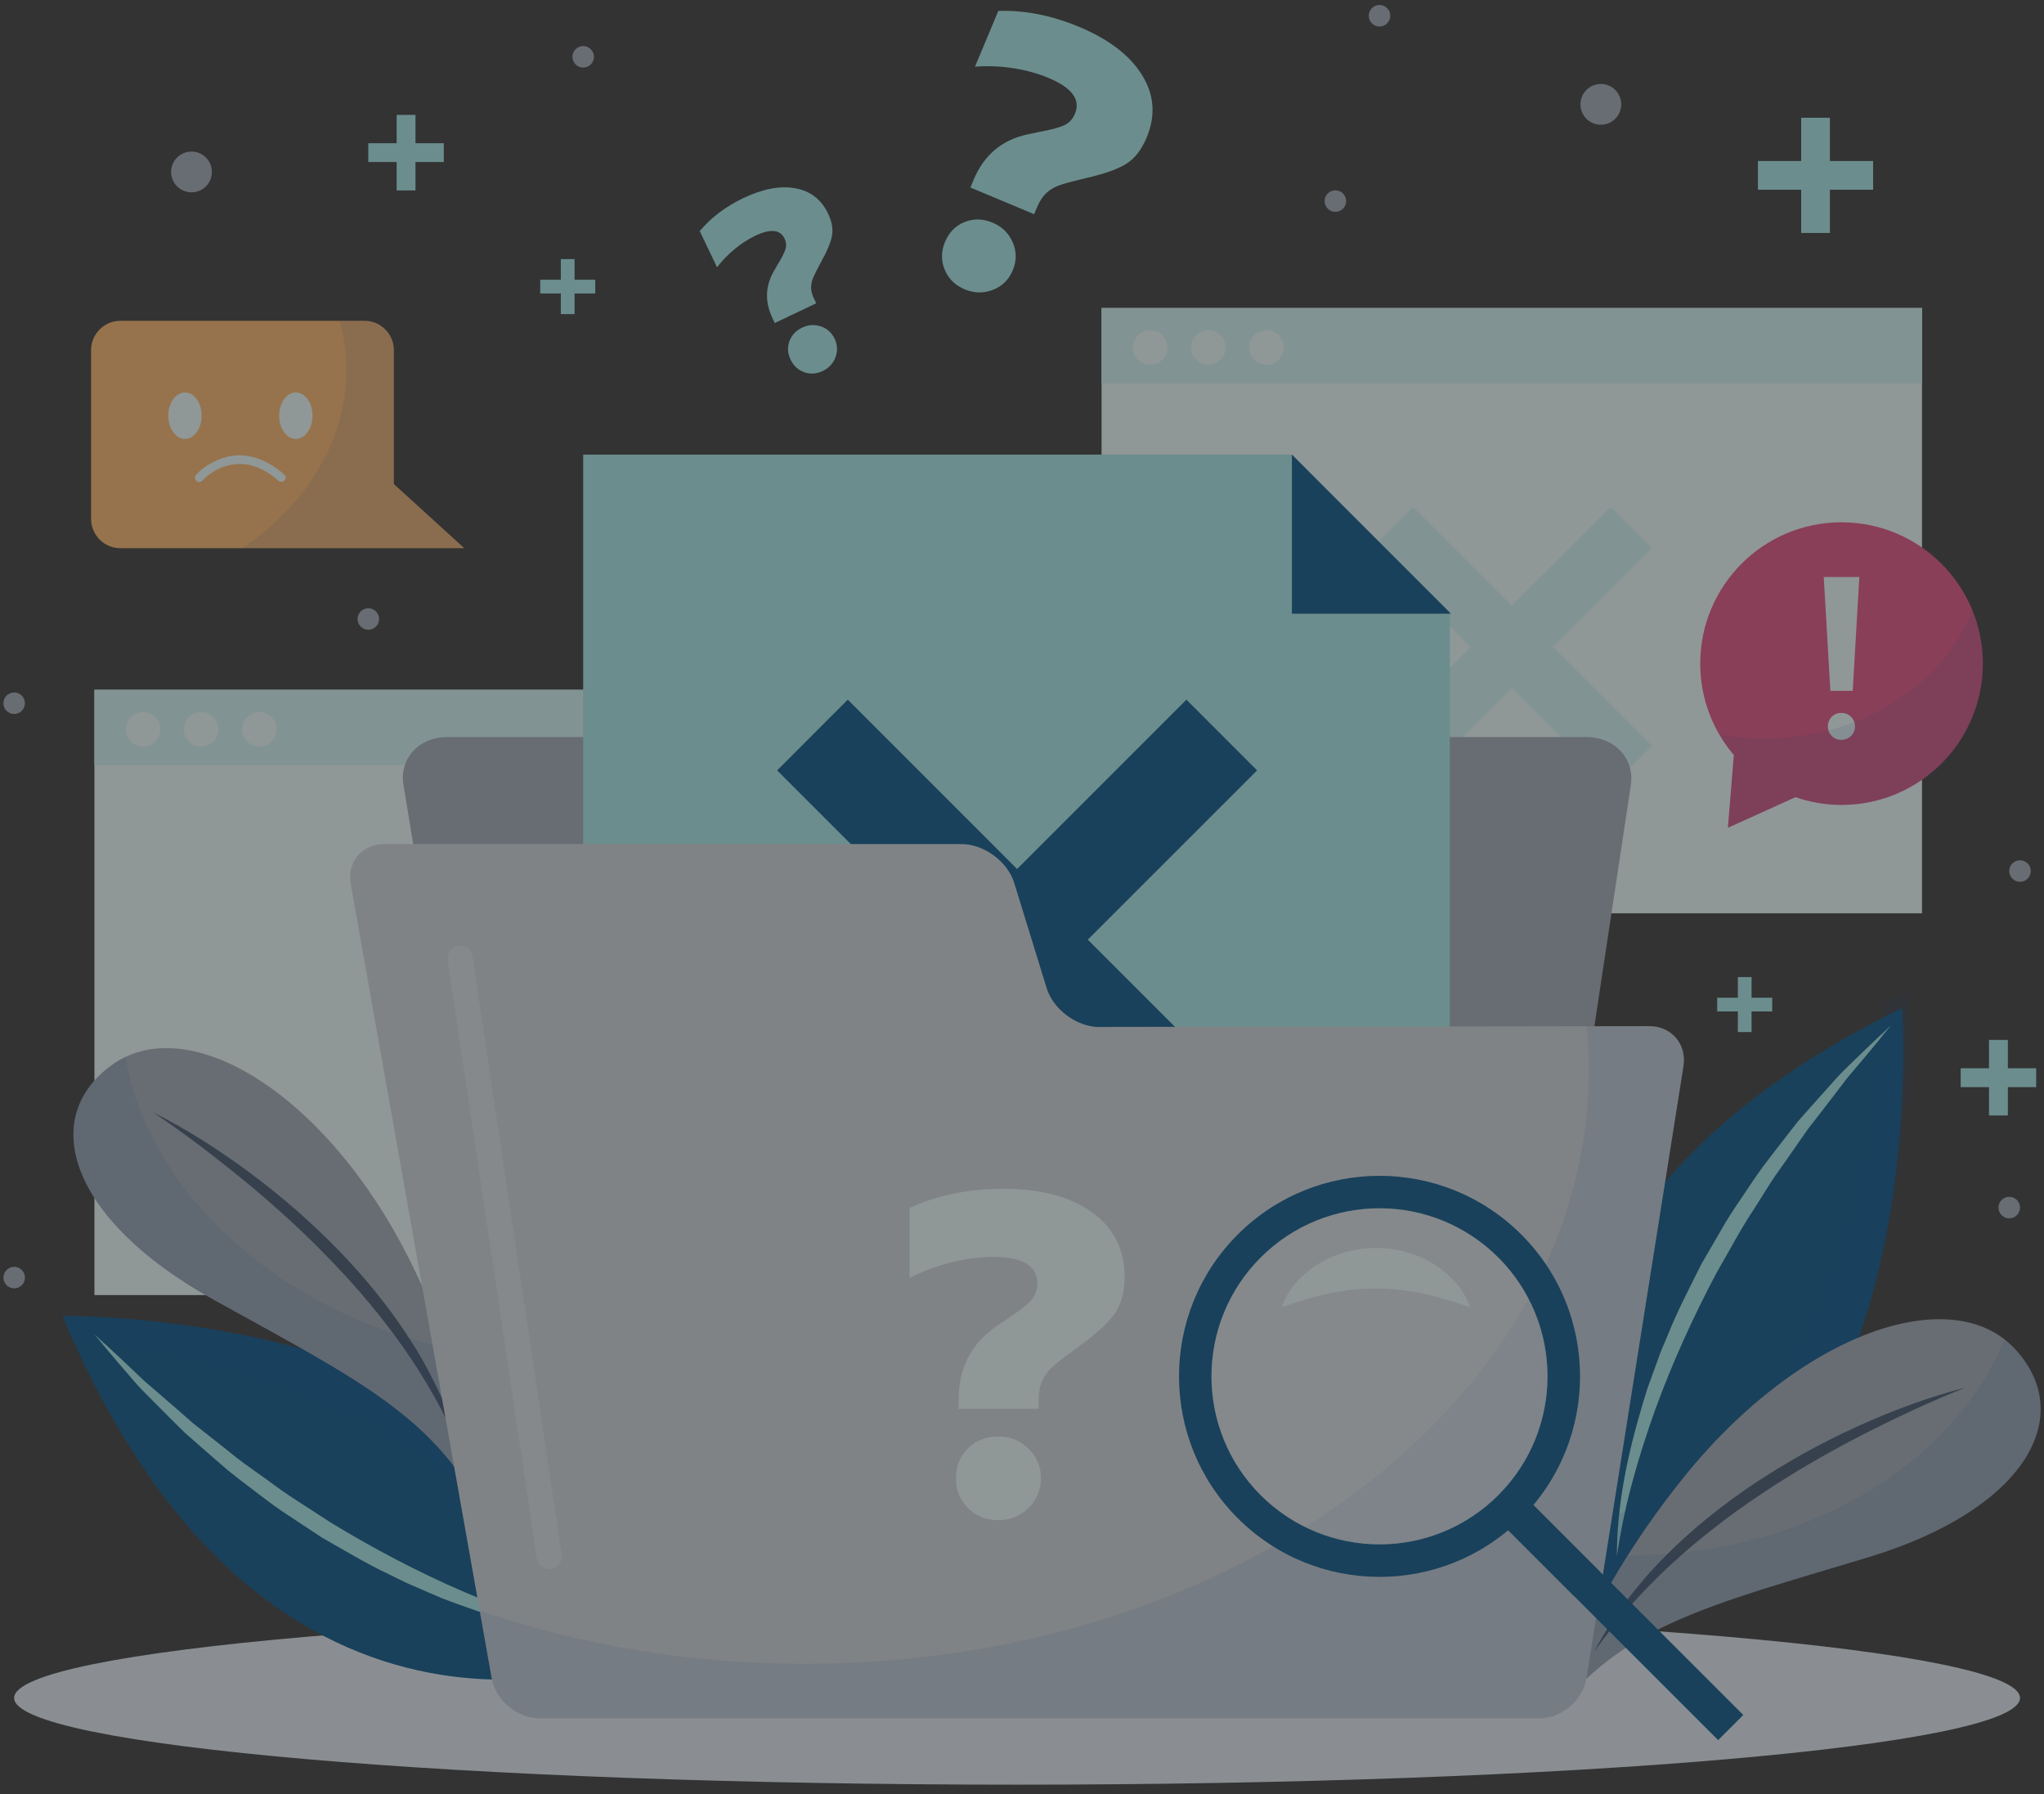 <svg width="180" height="158" viewBox="0 0 180 158" fill="none" xmlns="http://www.w3.org/2000/svg">
<rect x="0" y="0" width="180" height="158" fill="#333333" stroke="none"/>
<g opacity="0.5" clip-path="url(#clip0_2178_7216)">
<path d="M80.566 60.739H8.316V114.035H80.566V60.739Z" fill="#EDFCFC"/>
<path d="M80.566 60.739H8.316V67.386H80.566V60.739Z" fill="#D2F3F3"/>
<path d="M14.115 64.216C14.115 65.055 13.433 65.738 12.594 65.738C11.755 65.738 11.072 65.055 11.072 64.216C11.072 63.377 11.755 62.695 12.594 62.695C13.433 62.695 14.115 63.377 14.115 64.216Z" fill="#EDFCFC"/>
<path d="M19.236 64.216C19.236 65.055 18.554 65.738 17.715 65.738C16.876 65.738 16.193 65.055 16.193 64.216C16.193 63.377 16.876 62.695 17.715 62.695C18.554 62.695 19.236 63.377 19.236 64.216Z" fill="#EDFCFC"/>
<path d="M24.361 64.216C24.361 65.055 23.679 65.738 22.84 65.738C22.001 65.738 21.318 65.055 21.318 64.216C21.318 63.377 22.001 62.695 22.84 62.695C23.679 62.695 24.361 63.377 24.361 64.216Z" fill="#EDFCFC"/>
<path d="M169.258 27.122H97.008V80.418H169.258V27.122Z" fill="#EDFCFC"/>
<path d="M169.258 27.122H97.008V33.769H169.258V27.122Z" fill="#D2F3F3"/>
<path d="M102.807 30.6C102.807 31.439 102.124 32.121 101.285 32.121C100.446 32.121 99.764 31.439 99.764 30.6C99.764 29.761 100.446 29.078 101.285 29.078C102.124 29.078 102.807 29.761 102.807 30.6Z" fill="#EDFCFC"/>
<path d="M107.932 30.6C107.932 31.439 107.249 32.121 106.41 32.121C105.571 32.121 104.889 31.439 104.889 30.6C104.889 29.761 105.571 29.078 106.41 29.078C107.249 29.078 107.932 29.761 107.932 30.6Z" fill="#EDFCFC"/>
<path d="M113.053 30.6C113.053 31.439 112.37 32.121 111.531 32.121C110.692 32.121 110.01 31.439 110.01 30.6C110.01 29.761 110.692 29.078 111.531 29.078C112.37 29.078 113.053 29.761 113.053 30.6Z" fill="#EDFCFC"/>
<path d="M145.471 48.267L141.837 44.637L133.134 53.335L124.431 44.637L120.801 48.267L129.504 56.97L120.801 65.673L124.431 69.303L133.134 60.604L141.837 69.303L145.471 65.673L136.768 56.97L145.471 48.267Z" fill="#D2F3F3"/>
<path d="M89.566 157.146C138.344 157.146 177.887 153.728 177.887 149.512C177.887 145.296 138.344 141.878 89.566 141.878C40.787 141.878 1.244 145.296 1.244 149.512C1.244 153.728 40.787 157.146 89.566 157.146Z" fill="#E1EAF2"/>
<path d="M68.025 28.009C67.351 26.6 67.385 25.235 68.129 23.909L68.49 23.279C68.842 22.705 69.068 22.262 69.168 21.949C69.268 21.64 69.237 21.327 69.09 21.005C68.707 20.206 67.846 20.123 66.503 20.762C65.881 21.058 65.277 21.449 64.695 21.931C64.112 22.414 63.595 22.949 63.143 23.535L61.621 20.345C62.617 19.158 63.899 18.189 65.477 17.436C67.177 16.623 68.694 16.337 70.028 16.576C71.363 16.815 72.328 17.558 72.928 18.819C73.263 19.523 73.376 20.171 73.267 20.758C73.159 21.345 72.85 22.088 72.346 22.992C72.011 23.609 71.776 24.075 71.637 24.387C71.498 24.701 71.428 25.009 71.428 25.314C71.428 25.618 71.515 25.953 71.689 26.309L71.876 26.705L68.229 28.443L68.02 28.009H68.025ZM70.82 32.769C70.281 32.578 69.881 32.212 69.624 31.673C69.359 31.121 69.324 30.578 69.52 30.043C69.716 29.509 70.089 29.108 70.641 28.848C71.18 28.591 71.728 28.556 72.28 28.739C72.837 28.926 73.241 29.287 73.498 29.826C73.754 30.365 73.78 30.908 73.576 31.456C73.371 32.004 72.998 32.404 72.459 32.664C71.906 32.93 71.359 32.965 70.82 32.773V32.769Z" fill="#A4E7E7"/>
<path d="M85.738 15.832C86.647 13.663 88.216 12.333 90.446 11.842L91.516 11.616C92.516 11.433 93.242 11.246 93.685 11.046C94.133 10.846 94.459 10.503 94.663 10.011C95.18 8.777 94.406 7.729 92.342 6.864C91.385 6.464 90.342 6.177 89.216 6.003C88.09 5.829 86.969 5.786 85.86 5.873L87.916 0.961C90.246 0.887 92.624 1.356 95.05 2.373C97.667 3.469 99.51 4.886 100.579 6.621C101.653 8.355 101.784 10.194 100.971 12.129C100.514 13.211 99.906 13.989 99.136 14.454C98.367 14.919 97.224 15.319 95.706 15.663C94.68 15.906 93.92 16.106 93.428 16.267C92.937 16.424 92.524 16.654 92.181 16.963C91.837 17.271 91.555 17.702 91.32 18.254L91.068 18.862L85.456 16.511L85.738 15.841V15.832ZM83.191 23.744C82.865 22.944 82.874 22.131 83.221 21.301C83.578 20.449 84.151 19.866 84.947 19.549C85.743 19.232 86.564 19.254 87.416 19.61C88.247 19.958 88.833 20.536 89.186 21.345C89.533 22.153 89.533 22.97 89.186 23.801C88.838 24.631 88.255 25.205 87.434 25.522C86.612 25.84 85.786 25.826 84.96 25.479C84.108 25.122 83.521 24.544 83.195 23.744H83.191Z" fill="#A4E7E7"/>
<path d="M176.818 94.064V91.569H175.157V94.064H172.662V95.725H175.157V98.22H176.818V95.725H179.313V94.064H176.818Z" fill="#A4E7E7"/>
<path d="M161.147 14.176V10.368H158.617V14.176H154.809V16.706H158.617V20.514H161.147V16.706H164.951V14.176H161.147Z" fill="#A4E7E7"/>
<path d="M154.248 87.852V86.035H153.04V87.852H151.223V89.06H153.04V90.877H154.248V89.06H156.065V87.852H154.248Z" fill="#A4E7E7"/>
<path d="M50.598 24.631V22.814H49.389V24.631H47.572V25.84H49.389V27.657H50.598V25.84H52.419V24.631H50.598Z" fill="#A4E7E7"/>
<path d="M36.587 12.611V10.116H34.931V12.611H32.435V14.267H34.931V16.767H36.587V14.267H39.082V12.611H36.587Z" fill="#A4E7E7"/>
<path d="M118.544 17.706C118.544 18.232 118.118 18.654 117.596 18.654C117.074 18.654 116.648 18.228 116.648 17.706C116.648 17.184 117.074 16.758 117.596 16.758C118.118 16.758 118.544 17.184 118.544 17.706Z" fill="#9DA7B3"/>
<path d="M122.431 1.387C122.431 1.913 122.005 2.334 121.483 2.334C120.961 2.334 120.535 1.908 120.535 1.387C120.535 0.865 120.961 0.439 121.483 0.439C122.005 0.439 122.431 0.865 122.431 1.387Z" fill="#9DA7B3"/>
<path d="M140.975 10.985C141.967 10.985 142.77 10.181 142.77 9.19C142.77 8.198 141.967 7.395 140.975 7.395C139.984 7.395 139.18 8.198 139.18 9.19C139.18 10.181 139.984 10.985 140.975 10.985Z" fill="#9DA7B3"/>
<path d="M178.835 76.697C178.835 77.223 178.409 77.645 177.887 77.645C177.365 77.645 176.939 77.219 176.939 76.697C176.939 76.175 177.365 75.749 177.887 75.749C178.409 75.749 178.835 76.175 178.835 76.697Z" fill="#9DA7B3"/>
<path d="M177.888 106.331C177.888 106.857 177.462 107.279 176.94 107.279C176.418 107.279 175.992 106.853 175.992 106.331C175.992 105.81 176.418 105.384 176.94 105.384C177.462 105.384 177.888 105.81 177.888 106.331Z" fill="#9DA7B3"/>
<path d="M33.384 54.505C33.384 55.031 32.958 55.453 32.436 55.453C31.914 55.453 31.488 55.026 31.488 54.505C31.488 53.983 31.914 53.557 32.436 53.557C32.958 53.557 33.384 53.983 33.384 54.505Z" fill="#9DA7B3"/>
<path d="M16.864 16.936C17.855 16.936 18.659 16.133 18.659 15.141C18.659 14.149 17.855 13.346 16.864 13.346C15.872 13.346 15.068 14.149 15.068 15.141C15.068 16.133 15.872 16.936 16.864 16.936Z" fill="#9DA7B3"/>
<path d="M52.306 5.003C52.306 5.529 51.88 5.951 51.358 5.951C50.836 5.951 50.41 5.525 50.41 5.003C50.41 4.482 50.836 4.056 51.358 4.056C51.88 4.056 52.306 4.482 52.306 5.003Z" fill="#9DA7B3"/>
<path d="M2.196 61.921C2.196 62.447 1.77 62.868 1.248 62.868C0.727 62.868 0.301 62.443 0.301 61.921C0.301 61.399 0.727 60.973 1.248 60.973C1.77 60.973 2.196 61.399 2.196 61.921Z" fill="#9DA7B3"/>
<path d="M2.196 112.496C2.196 113.022 1.77 113.444 1.248 113.444C0.727 113.444 0.301 113.018 0.301 112.496C0.301 111.974 0.727 111.548 1.248 111.548C1.77 111.548 2.196 111.974 2.196 112.496Z" fill="#9DA7B3"/>
<path d="M140.571 141.074C140.571 141.074 124.843 109.631 167.502 88.765C167.502 88.765 170.771 133.571 140.571 141.074Z" fill="#004F83"/>
<path d="M142.385 137.07C142.376 132.575 143.315 128.111 144.606 123.803C144.771 123.264 144.919 122.72 145.102 122.186L145.68 120.595L146.258 119.004L146.915 117.443C147.758 115.348 148.814 113.352 149.814 111.331L151.514 108.405C152.062 107.418 152.683 106.479 153.318 105.545C153.957 104.614 154.561 103.662 155.226 102.758C155.905 101.858 156.596 100.967 157.287 100.08L158.326 98.75L159.443 97.485L161.691 94.972C162.06 94.551 162.469 94.164 162.869 93.773L164.077 92.599C164.886 91.821 165.699 91.051 166.52 90.29C165.816 91.164 165.107 92.029 164.39 92.886L163.312 94.164C162.951 94.59 162.586 95.007 162.26 95.464L160.226 98.115L159.2 99.433L158.248 100.802C157.617 101.715 156.978 102.628 156.335 103.528C155.709 104.445 155.144 105.401 154.548 106.332C153.309 108.17 152.288 110.144 151.175 112.057C149.097 115.969 147.262 120.008 145.745 124.172C144.258 128.346 143.011 132.628 142.385 137.062V137.07Z" fill="#A4E7E7"/>
<path opacity="0.1" d="M165.907 88.452C165.311 99.263 161.603 128.002 139.232 134.51C140.041 137.775 141.019 139.731 141.019 139.731C171.219 132.223 167.95 87.421 167.95 87.421C167.254 87.76 166.572 88.108 165.907 88.452Z" fill="#0046A0"/>
<path d="M136.725 151.194C136.725 151.194 138.963 141.622 148.323 130.019C158.578 117.308 171.954 112.735 177.505 118.843C182.896 124.772 178.314 132.967 164.433 137.153C150.553 141.339 142.706 143.143 136.725 151.194Z" fill="#9DA7B3"/>
<path d="M173.11 122.173C169.932 123.429 166.859 124.885 163.837 126.429C160.825 127.989 157.886 129.68 155.078 131.571C152.261 133.445 149.583 135.519 147.096 137.81C144.618 140.109 142.349 142.639 140.389 145.439C141.18 143.922 142.115 142.483 143.123 141.092C144.166 139.731 145.275 138.405 146.488 137.188C148.896 134.727 151.604 132.571 154.456 130.65C155.895 129.706 157.356 128.807 158.855 127.968C160.364 127.146 161.89 126.359 163.455 125.655C166.572 124.229 169.793 123.025 173.105 122.177L173.11 122.173Z" fill="#3B4F68"/>
<path opacity="0.1" d="M177.505 118.843C177.205 118.512 176.875 118.217 176.532 117.947C172.028 128.976 158.873 136.962 143.332 136.979C138.129 145.213 136.725 151.19 136.725 151.19C142.706 143.139 150.553 141.335 164.433 137.149C178.314 132.962 182.892 124.768 177.505 118.838V118.843Z" fill="#0046A0"/>
<path d="M56.163 145.817C56.163 145.817 23.854 159.68 5.514 115.878C5.514 115.878 50.433 115.23 56.163 145.817Z" fill="#004F83"/>
<path d="M53.579 144.3C49.093 144.048 44.689 142.848 40.464 141.305C39.938 141.109 39.399 140.927 38.877 140.714L37.325 140.044L35.773 139.37L34.256 138.627C32.213 137.662 30.283 136.488 28.322 135.375L25.501 133.506C24.549 132.902 23.645 132.224 22.754 131.541C21.862 130.85 20.95 130.189 20.08 129.472C19.224 128.741 18.372 128.002 17.528 127.259L16.263 126.146L15.063 124.959L12.686 122.569C12.286 122.177 11.925 121.747 11.555 121.321L10.456 120.047C9.725 119.195 9.008 118.334 8.295 117.474C9.125 118.23 9.951 118.986 10.764 119.752L11.977 120.904C12.381 121.286 12.777 121.677 13.212 122.029L15.737 124.212L16.989 125.312L18.298 126.342C19.172 127.024 20.045 127.716 20.906 128.411C21.784 129.089 22.706 129.707 23.601 130.359C25.366 131.706 27.275 132.837 29.118 134.062C32.9 136.366 36.825 138.431 40.894 140.188C44.972 141.913 49.176 143.409 53.566 144.296L53.579 144.3Z" fill="#A4E7E7"/>
<path opacity="0.1" d="M6.422 117.978C17.181 119.208 45.655 124.585 50.846 147.295C54.15 146.682 56.163 145.817 56.163 145.817C50.433 115.23 5.514 115.878 5.514 115.878C5.814 116.595 6.118 117.291 6.422 117.978Z" fill="#0046A0"/>
<path d="M42.878 134.014C42.878 134.014 42.721 124.181 36.031 110.861C28.702 96.263 16.604 88.96 9.883 93.755C3.358 98.407 6.097 107.383 18.773 114.422C31.449 121.455 38.739 124.881 42.878 134.019V134.014Z" fill="#9DA7B3"/>
<path d="M13.469 97.937C16.308 99.837 19.003 101.915 21.628 104.062C24.241 106.227 26.758 108.501 29.097 110.944C31.453 113.369 33.631 115.965 35.574 118.73C37.509 121.503 39.187 124.455 40.513 127.611C40.06 125.963 39.452 124.355 38.761 122.781C38.03 121.229 37.23 119.699 36.3 118.251C34.47 115.334 32.279 112.652 29.901 110.174C28.697 108.948 27.458 107.757 26.167 106.623C24.867 105.501 23.541 104.406 22.163 103.388C19.42 101.332 16.525 99.472 13.469 97.941V97.937Z" fill="#3B4F68"/>
<path opacity="0.1" d="M9.879 93.755C10.244 93.494 10.626 93.277 11.022 93.09C13.082 104.823 24.25 115.417 39.435 118.729C42.778 127.88 42.878 134.018 42.878 134.018C38.739 124.881 31.454 121.455 18.773 114.421C6.097 107.388 3.358 98.411 9.883 93.755H9.879Z" fill="#0046A0"/>
<path d="M132.365 143.535C132.012 145.861 129.678 147.765 127.17 147.765H53.055C50.551 147.765 48.186 145.865 47.803 143.544L35.531 69.12C35.149 66.799 36.883 64.899 39.392 64.899H139.698C142.202 64.899 143.967 66.803 143.615 69.129L132.369 143.535H132.365Z" fill="#9DA7B3"/>
<path d="M113.768 40.029H51.355V127.95H127.674V54.144L113.768 40.029Z" fill="#A4E7E7"/>
<path d="M113.768 40.029L127.778 54.04H113.768V40.029Z" fill="#004F83"/>
<path d="M110.703 67.834L104.478 61.608L89.567 76.519L74.656 61.608L68.436 67.834L83.342 82.74L68.436 97.651L74.656 103.876L89.567 88.965L104.478 103.876L110.703 97.651L95.792 82.74L110.703 67.834Z" fill="#004F83"/>
<path d="M96.809 90.434C94.839 90.434 92.757 88.9 92.175 87.017L89.314 77.745C88.736 75.863 86.649 74.324 84.68 74.324H33.84C31.871 74.324 30.545 75.91 30.888 77.845L43.299 147.773C43.643 149.712 45.534 151.295 47.503 151.295H135.572C137.542 151.295 139.402 149.704 139.711 147.76L148.249 93.886C148.557 91.943 147.197 90.356 145.232 90.356L96.809 90.426V90.434Z" fill="#CED3D9"/>
<path d="M84.423 123.208C84.423 120.486 85.505 118.365 87.666 116.844L88.705 116.122C89.691 115.483 90.378 114.957 90.765 114.54C91.152 114.127 91.348 113.614 91.348 113.001C91.348 111.453 90.052 110.679 87.466 110.679C86.266 110.679 85.023 110.84 83.745 111.162C82.466 111.483 81.249 111.936 80.102 112.522V106.358C82.558 105.237 85.305 104.676 88.348 104.676C91.63 104.676 94.234 105.363 96.151 106.736C98.073 108.11 99.034 110.01 99.034 112.44C99.034 113.8 98.725 114.9 98.112 115.744C97.499 116.583 96.456 117.526 94.991 118.565C94.004 119.287 93.282 119.839 92.83 120.226C92.378 120.612 92.034 121.047 91.808 121.525C91.582 122.008 91.469 122.595 91.469 123.286V124.047H84.423V123.208ZM85.244 132.793C84.536 132.085 84.184 131.211 84.184 130.172C84.184 129.133 84.536 128.224 85.244 127.529C85.948 126.833 86.84 126.49 87.905 126.49C88.97 126.49 89.835 126.842 90.565 127.551C91.3 128.259 91.665 129.133 91.665 130.172C91.665 131.211 91.296 132.085 90.565 132.793C89.831 133.502 88.944 133.854 87.905 133.854C86.866 133.854 85.948 133.502 85.244 132.793Z" fill="#EDFCFC"/>
<path opacity="0.1" d="M145.231 90.365L139.723 90.373C139.845 91.643 139.91 92.921 139.91 94.212C139.91 123.09 109.002 146.504 70.873 146.504C60.657 146.504 50.963 144.822 42.242 141.809L43.303 147.782C43.646 149.721 45.537 151.303 47.507 151.303H135.576C137.545 151.303 139.406 149.712 139.714 147.769L148.252 93.895C148.561 91.951 147.2 90.365 145.235 90.365H145.231Z" fill="#0046A0"/>
<g opacity="0.3">
<path d="M39.44 84.705C39.7 86.461 39.961 88.217 40.226 89.969C40.848 94.147 41.474 98.324 42.096 102.502C42.852 107.588 43.613 112.674 44.373 117.761C45.026 122.129 45.678 126.494 46.325 130.863C46.543 132.315 46.76 133.767 46.973 135.214C47.073 135.897 47.134 136.601 47.282 137.275C47.286 137.305 47.291 137.336 47.295 137.362C47.386 137.962 48.138 138.288 48.669 138.144C49.308 137.971 49.538 137.371 49.451 136.771C49.19 135.014 48.929 133.258 48.664 131.506C48.043 127.329 47.417 123.151 46.795 118.973C46.034 113.887 45.278 108.801 44.517 103.715C43.865 99.346 43.213 94.981 42.565 90.612C42.348 89.16 42.13 87.709 41.917 86.261C41.817 85.579 41.757 84.874 41.609 84.2C41.604 84.17 41.6 84.139 41.596 84.114C41.504 83.513 40.752 83.188 40.222 83.331C39.583 83.505 39.353 84.105 39.44 84.705Z" fill="#EDFCFC"/>
</g>
<path d="M162.168 45.989C155.295 45.989 149.727 51.562 149.727 58.43C149.727 61.504 150.839 64.312 152.687 66.481L152.165 72.889L158.112 70.194C159.386 70.633 160.751 70.876 162.172 70.876C169.045 70.876 174.614 65.303 174.614 58.435C174.614 51.566 169.041 45.993 162.172 45.993L162.168 45.989Z" fill="#E04B7C"/>
<path d="M161.308 64.803C161.082 64.577 160.969 64.294 160.969 63.96C160.969 63.625 161.082 63.343 161.308 63.116C161.534 62.89 161.816 62.773 162.151 62.773C162.486 62.773 162.768 62.886 163.003 63.116C163.238 63.343 163.355 63.625 163.355 63.96C163.355 64.294 163.238 64.577 163.003 64.803C162.768 65.029 162.486 65.147 162.151 65.147C161.816 65.147 161.534 65.034 161.308 64.803ZM160.604 50.81H163.738L163.155 60.83H161.186L160.604 50.81Z" fill="#EDFCFC"/>
<path opacity="0.1" d="M155.353 65.025C154.001 65.025 152.683 64.907 151.414 64.681C151.788 65.32 152.214 65.92 152.688 66.481L152.166 72.889L158.113 70.194C159.387 70.633 160.752 70.876 162.173 70.876C169.046 70.876 174.615 65.303 174.615 58.435C174.615 56.77 174.285 55.183 173.693 53.731C171.202 60.286 163.938 65.029 155.357 65.029L155.353 65.025Z" fill="#0046A0"/>
<path d="M34.683 42.624V30.826C34.683 29.409 33.522 28.248 32.105 28.248H10.599C9.182 28.248 8.021 29.409 8.021 30.826V45.693C8.021 47.11 9.182 48.271 10.599 48.271H40.886L34.683 42.624Z" fill="#FAB365"/>
<path d="M17.759 36.603C17.759 37.733 17.103 38.651 16.29 38.651C15.477 38.651 14.82 37.733 14.82 36.603C14.82 35.473 15.477 34.556 16.29 34.556C17.103 34.556 17.759 35.473 17.759 36.603Z" fill="#EDFCFC"/>
<path d="M27.523 36.603C27.523 37.733 26.866 38.651 26.053 38.651C25.24 38.651 24.584 37.733 24.584 36.603C24.584 35.473 25.24 34.556 26.053 34.556C26.866 34.556 27.523 35.473 27.523 36.603Z" fill="#EDFCFC"/>
<path d="M17.807 42.333C18.311 41.781 19.011 41.346 19.706 41.098C21.471 40.464 23.175 41.129 24.519 42.333C24.88 42.655 25.41 42.124 25.049 41.803C23.558 40.464 21.628 39.677 19.646 40.325C18.776 40.607 17.894 41.12 17.272 41.803C16.946 42.159 17.476 42.694 17.802 42.333H17.807Z" fill="#EDFCFC"/>
<path opacity="0.1" d="M34.682 42.624V30.826C34.682 29.409 33.522 28.248 32.105 28.248H29.901C30.283 29.648 30.487 31.104 30.487 32.595C30.487 38.864 26.927 44.476 21.311 48.271H40.886L34.682 42.624Z" fill="#0046A0"/>
<path d="M108.997 108.705C102.103 115.6 102.103 126.785 108.997 133.68C115.892 140.574 127.077 140.574 133.972 133.68C140.866 126.785 140.866 115.6 133.972 108.705C127.077 101.811 115.892 101.811 108.997 108.705ZM131.946 131.654C126.168 137.431 116.8 137.431 111.019 131.654C105.241 125.876 105.241 116.508 111.019 110.727C116.796 104.949 126.164 104.949 131.946 110.727C137.723 116.504 137.723 125.872 131.946 131.654Z" fill="#004F83"/>
<path opacity="0.3" d="M121.481 135.992C129.654 135.992 136.279 129.367 136.279 121.195C136.279 113.022 129.654 106.397 121.481 106.397C113.309 106.397 106.684 113.022 106.684 121.195C106.684 129.367 113.309 135.992 121.481 135.992Z" fill="#EDFCFC"/>
<path d="M133.494 130.988L131.281 133.202L151.305 153.225L153.518 151.012L133.494 130.988Z" fill="#004F83"/>
<path d="M133.493 130.994L131.279 133.207L138.654 140.581L140.867 138.368L133.493 130.994Z" fill="#004F83"/>
<path d="M112.865 115.109C113.426 113.487 114.656 112.179 116.139 111.27C117.63 110.366 119.395 109.883 121.164 109.883C122.933 109.879 124.703 110.362 126.194 111.266C127.676 112.174 128.906 113.487 129.463 115.109C127.846 114.561 126.476 114.131 125.116 113.865C123.768 113.591 122.468 113.465 121.164 113.461C119.86 113.461 118.556 113.587 117.208 113.861C115.847 114.126 114.478 114.561 112.865 115.109Z" fill="#EDFCFC"/>
</g>
<defs>
<clipPath id="clip0_2178_7216">
<rect width="180" height="157.585" fill="white"/>
</clipPath>
</defs>
</svg>
